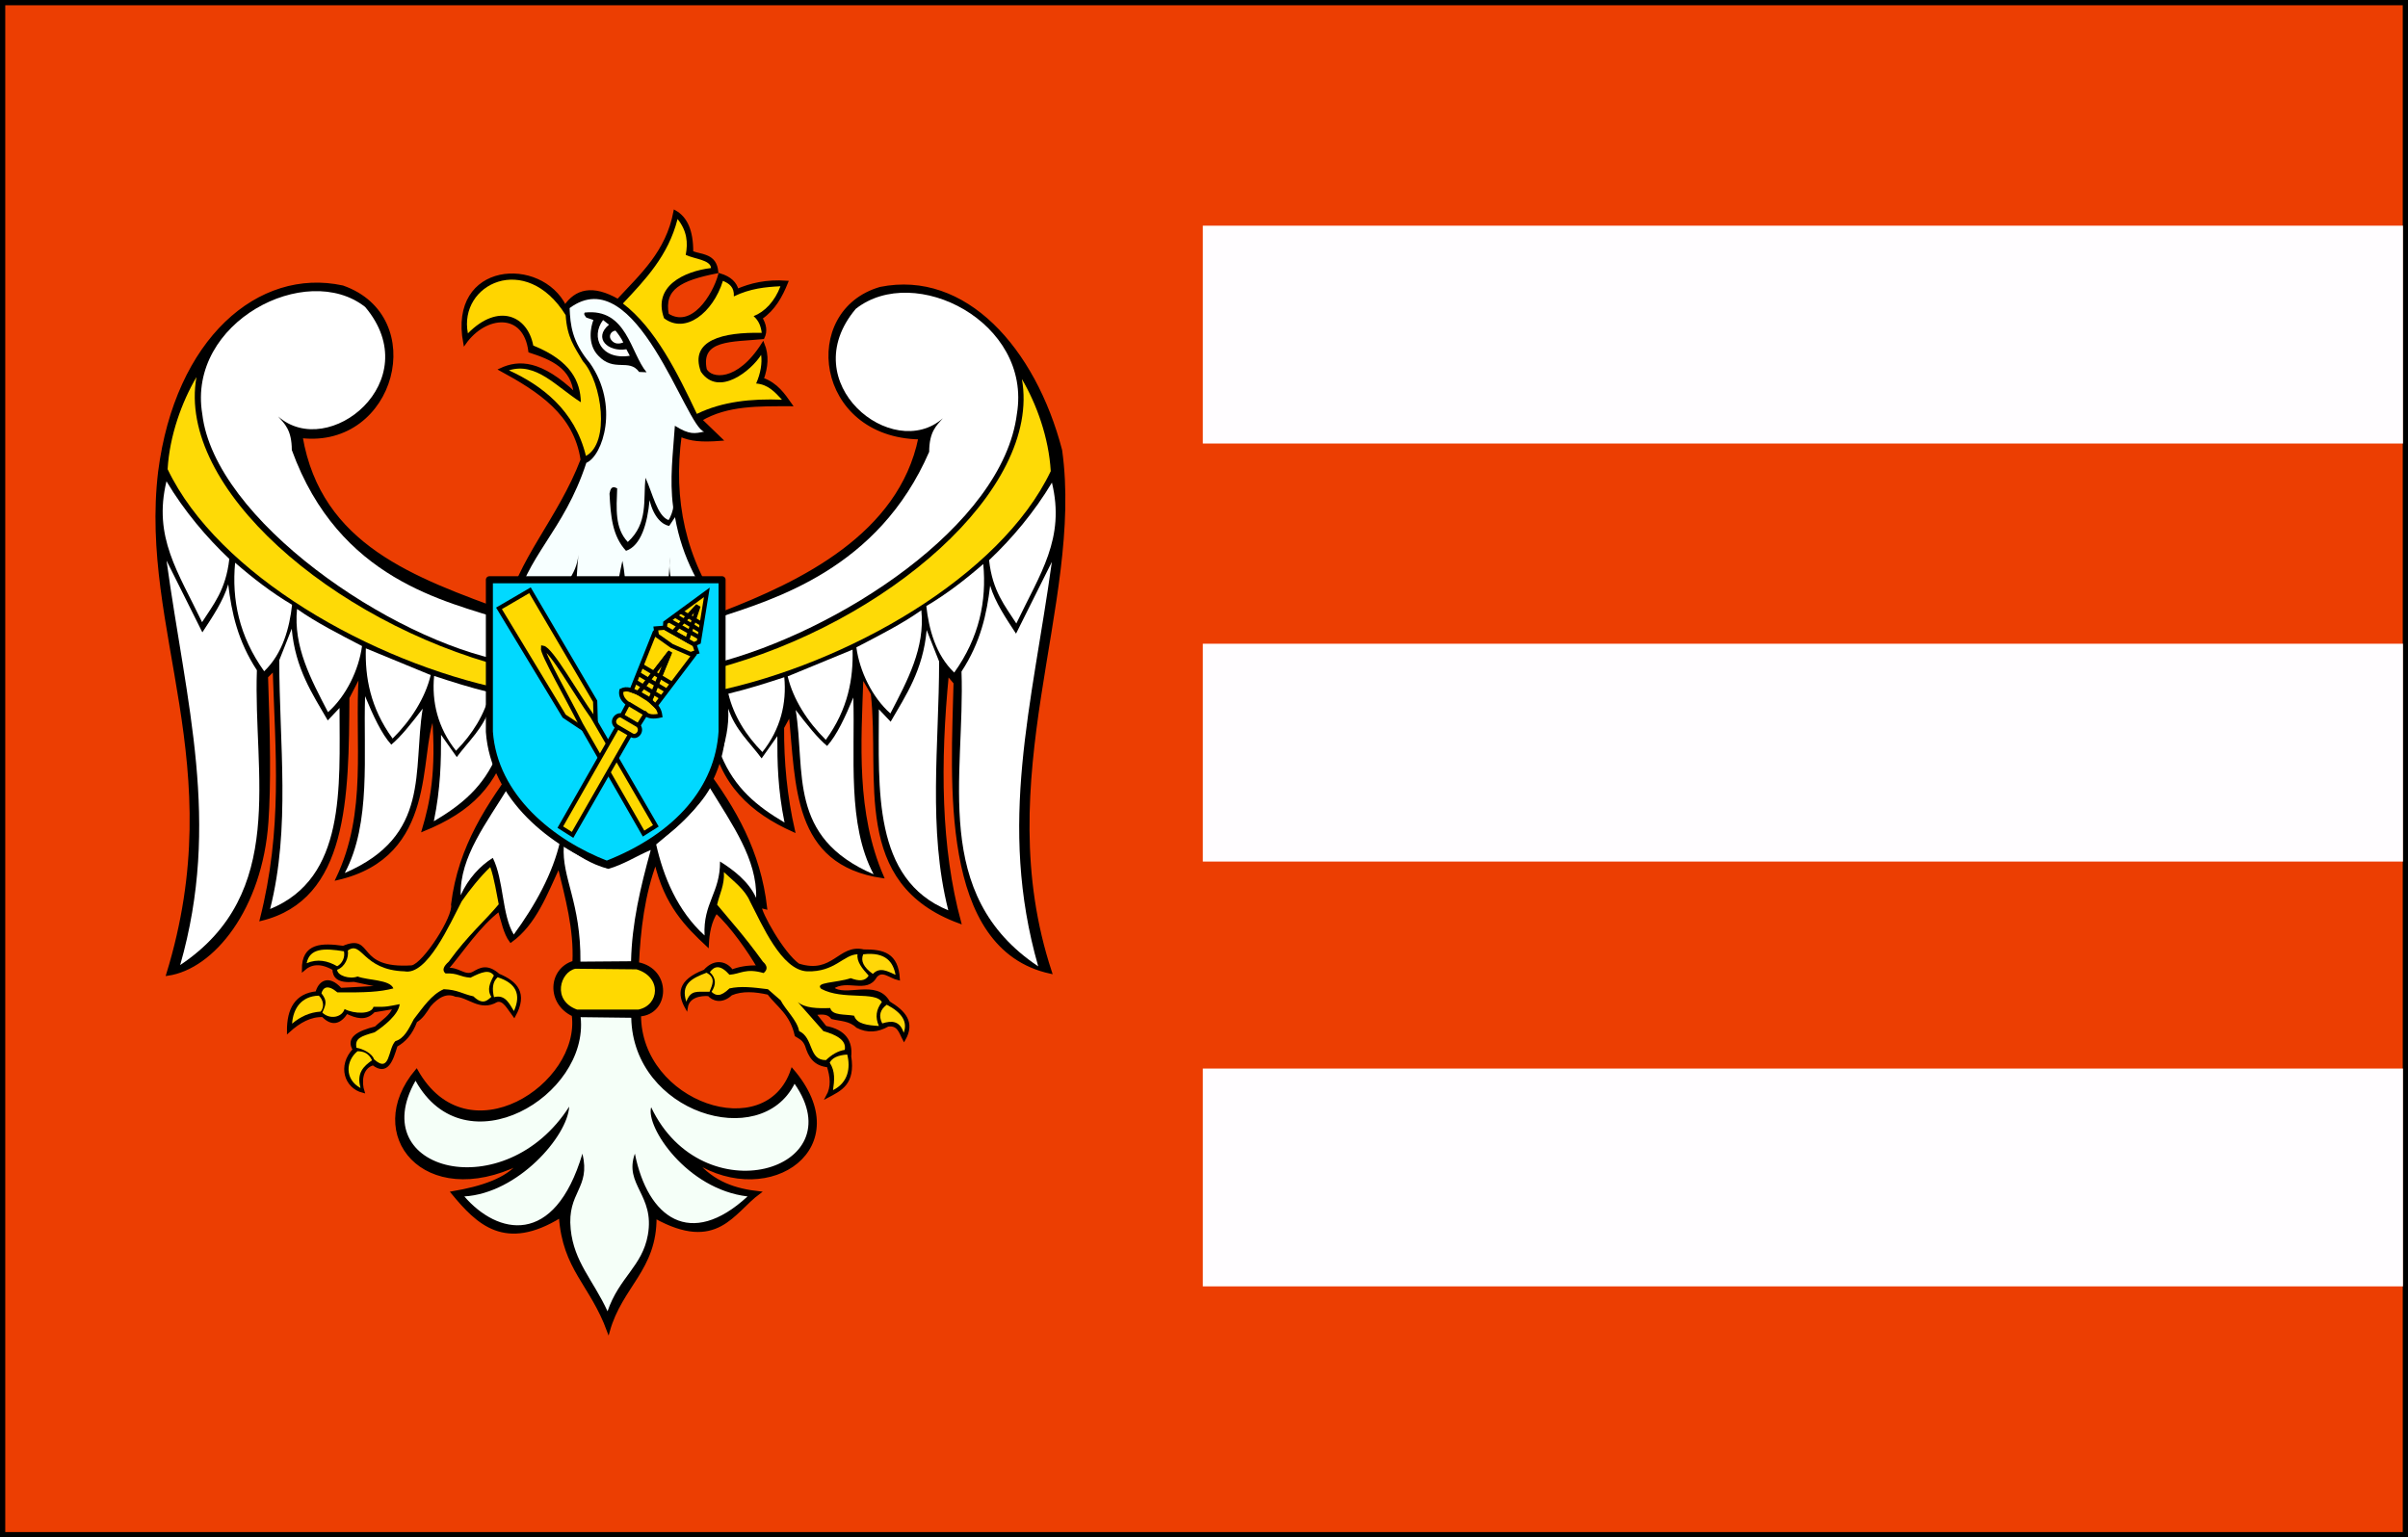 <?xml version="1.0" encoding="UTF-8" standalone="no"?>
<!-- Created with Inkscape (http://www.inkscape.org/) -->
<svg
   xmlns:dc="http://purl.org/dc/elements/1.1/"
   xmlns:cc="http://web.resource.org/cc/"
   xmlns:rdf="http://www.w3.org/1999/02/22-rdf-syntax-ns#"
   xmlns:svg="http://www.w3.org/2000/svg"
   xmlns="http://www.w3.org/2000/svg"
   xmlns:sodipodi="http://sodipodi.sourceforge.net/DTD/sodipodi-0.dtd"
   xmlns:inkscape="http://www.inkscape.org/namespaces/inkscape"
   id="svg2"
   sodipodi:version="0.32"
   inkscape:version="0.44"
   width="1065.451"
   height="680.305"
   version="1.0"
   sodipodi:docbase="E:\Inkscape - rysunki\WIKIPEDIA\Grafiki SVG"
   sodipodi:docname="POL_powiat_gnieźnieński_flag.svg">
  <rect width="100%" height="100%" fill="#333333" stroke="none"/>
  <defs
     id="defs5" />
  <sodipodi:namedview
     inkscape:window-height="691"
     inkscape:window-width="888"
     inkscape:pageshadow="2"
     inkscape:pageopacity="0.0"
     guidetolerance="10.0"
     gridtolerance="10.0"
     objecttolerance="10.0"
     borderopacity="1.0"
     bordercolor="#666666"
     pagecolor="#ffffff"
     id="base"
     width="744.094px"
     height="1052.362px"
     inkscape:zoom="0.59130228"
     inkscape:cx="573.60928"
     inkscape:cy="333.15031"
     inkscape:window-x="0"
     inkscape:window-y="-1"
     inkscape:current-layer="svg2" />
  <g
     id="g3046"
     transform="translate(1.169,-195.506)">
    <g
       transform="translate(3.382,199.56)"
       id="g3040">
      <rect
         style="opacity:1;fill:#ec3e02;fill-opacity:1;fill-rule:evenodd;stroke:black;stroke-width:2.321;stroke-linecap:round;stroke-linejoin:miter;stroke-miterlimit:4;stroke-dasharray:none;stroke-dashoffset:0;stroke-opacity:1"
         id="rect2145"
         width="1063.13"
         height="677.984"
         x="-3.391"
         y="-2.893" />
      <rect
         style="opacity:1;fill:#fffdff;fill-opacity:1;fill-rule:evenodd;stroke:none;stroke-width:2.321;stroke-linecap:round;stroke-linejoin:miter;stroke-miterlimit:4;stroke-dasharray:none;stroke-dashoffset:0;stroke-opacity:1"
         id="rect2147"
         width="531.031"
         height="96.397"
         x="527.649"
         y="95.821" />
      <rect
         y="280.821"
         x="527.649"
         height="96.397"
         width="531.031"
         id="rect3036"
         style="opacity:1;fill:#fffdff;fill-opacity:1;fill-rule:evenodd;stroke:none;stroke-width:2.321;stroke-linecap:round;stroke-linejoin:miter;stroke-miterlimit:4;stroke-dasharray:none;stroke-dashoffset:0;stroke-opacity:1" />
      <rect
         style="opacity:1;fill:#fffdff;fill-opacity:1;fill-rule:evenodd;stroke:none;stroke-width:2.321;stroke-linecap:round;stroke-linejoin:miter;stroke-miterlimit:4;stroke-dasharray:none;stroke-dashoffset:0;stroke-opacity:1"
         id="rect3038"
         width="531.031"
         height="96.397"
         x="527.649"
         y="468.821" />
    </g>
    <g
       inkscape:label="Warstwa 1"
       id="layer1"
       transform="matrix(0.586,0,0,0.586,64.457,250.907)">
      <g
         id="g5598"
         transform="translate(-22.621,34.787)">
        <g
           style="fill:#e60002;fill-opacity:1;stroke:black;stroke-width:8.858;stroke-miterlimit:4;stroke-dasharray:none;stroke-opacity:1"
           transform="translate(-5.775,-6.256)"
           inkscape:label="Warstwa 1"
           id="g2217" />
        <g
           style="stroke:none"
           transform="translate(810.877,0.511)"
           id="g3494">
          <path
             style="fill:black;fill-opacity:1;fill-rule:evenodd;stroke:black;stroke-width:2.126;stroke-linecap:butt;stroke-linejoin:miter;stroke-miterlimit:4;stroke-dasharray:none;stroke-opacity:1"
             d="M -390.675,29.96 C -396.505,60.824 -416.084,77.941 -433.685,97.035 C -452.937,85.951 -465.277,89.554 -473.623,101.643 C -491.755,64.568 -560.953,68.395 -549.403,129.292 C -533.869,107.262 -504.076,104.641 -500.248,135.437 C -483.485,140.861 -467.938,147.501 -465.943,167.694 C -491.968,143.019 -508.434,142.773 -522.265,149.261 C -493.017,165.142 -465.893,182.675 -460.822,217.361 C -477.835,262.078 -509.675,294.506 -517.145,333.078 C -587.27,307.377 -658.535,282.843 -672.801,199.952 C -602.433,208.028 -576.647,109.499 -641.567,86.794 C -704.691,73.08 -766.999,126.427 -779.814,226.577 C -794.091,347.074 -724.857,447.089 -773.67,605.988 C -739.424,601.081 -703.159,556.142 -698.628,490.803 C -696.654,462.343 -697.3,426.709 -698.914,381.209 L -693.282,375.576 C -691.282,438.554 -685.654,495.925 -703.01,564.514 C -638.564,548.64 -637.931,472.942 -637.471,397.081 L -628.255,379.161 C -631.685,430.844 -621.449,483.331 -645.663,533.792 C -570.152,516.456 -585.44,440.067 -572.956,410.906 C -569.632,453.029 -574.528,476.362 -580.636,496.926 C -544.547,482.236 -526.043,462.688 -516.036,428.067 L -507.327,444.865 C -531.467,477.55 -553.278,509.295 -558.619,553.249 C -556.626,562.117 -579.72,598.28 -589.185,600.237 C -633.156,603.184 -618.271,575.779 -641.055,585.507 C -657.016,583.284 -671.432,583.121 -671.265,602.403 C -665.481,597.176 -658.099,596.208 -648.224,601.891 C -648.083,607.56 -645.203,611.705 -632.863,610.596 L -618.526,613.668 L -605.725,615.204 L -643.103,617.252 C -652.683,606.632 -659.201,612.571 -661.024,619.812 C -676.497,621.334 -682.652,632.064 -682.529,648.998 C -674.162,641.358 -665.516,636.792 -656.416,637.221 C -649.631,644.209 -643.722,642.731 -638.495,634.661 C -631.29,638.102 -624.196,640.432 -618.014,633.637 L -602.653,631.077 C -604.506,637.367 -611.468,641.468 -616.623,646.343 C -629.869,649.66 -638.216,654.339 -632.863,662.822 C -644.426,674.993 -639.269,691.127 -626.112,694.423 C -628.156,688.149 -628.262,676.45 -618.526,673.575 C -608.028,681.711 -604.505,670.914 -601.117,659.75 C -595.01,656.385 -589.785,650.901 -586.269,641.317 C -581.824,638.766 -578.958,634.112 -576.028,629.541 C -569.611,622.199 -562.995,618.827 -556.059,621.86 C -546.396,622.234 -537.604,633.171 -525.338,625.957 C -519.763,624.027 -516.141,631.859 -512.025,637.221 C -502.642,620.327 -510.474,612.039 -523.802,606.5 C -532.495,598.852 -537.597,601.979 -542.746,604.964 C -549.716,608.707 -554.587,600.537 -563.227,602.403 C -550.222,587.026 -539.082,569.471 -523.289,557.345 C -520.777,565.682 -519.026,574.972 -514.585,580.898 C -496.314,567.745 -488.066,545.157 -478.231,524.064 C -472.416,548.005 -465.774,571.829 -466.967,596.771 C -485.206,602.169 -486.854,627.558 -467.479,636.709 C -460.576,689.529 -547.536,746.833 -585.757,678.695 C -626.261,726.743 -579.875,783.9 -507.929,748.843 C -517.741,760.904 -536.393,767.073 -558.619,770.86 C -539.442,794.201 -518.823,814.396 -477.207,788.781 C -474.413,828.814 -453.906,839.644 -440.853,875.313 C -431.284,841.17 -405.245,828.809 -405.568,789.27 C -358.819,815.103 -347.002,785.423 -327.184,770.86 C -344.907,768.886 -361.716,763.716 -375.314,747.307 C -318.329,782.985 -252.36,736.074 -302.095,678.183 C -321.547,736.3 -417.322,703.468 -417.3,636.709 C -395.727,635.338 -393.905,602.555 -418.836,597.795 C -417.698,573.218 -414.589,545.512 -405.211,520.935 C -397.695,553.562 -381.636,569.393 -366.098,583.971 C -365.679,574.528 -364.017,565.831 -359.442,558.881 C -347.959,569.103 -334.125,589.034 -327.696,600.355 C -335.702,600.03 -342.159,601.253 -347.665,603.428 C -351.194,597.92 -359.93,594.17 -368.146,603.428 C -388.402,611.219 -387.433,621.174 -381.999,631.02 C -380.634,622.364 -371.446,620.933 -365.074,621.348 C -361.998,624.871 -355.482,627.63 -348.177,620.836 C -339.75,617.306 -330.103,618.044 -320.016,620.324 C -312.579,630.013 -302.831,635.543 -299.148,651.99 C -296.346,653.777 -293.353,654.797 -291.342,659.75 C -289.007,667.371 -285.532,674.081 -274.957,675.111 C -272.308,683.144 -271.476,690.95 -275.469,698.152 C -265.729,692.961 -255.348,688.529 -258.573,667.943 C -257.476,656.793 -262.273,648.744 -277.005,645.926 L -285.198,635.685 C -280.251,635.18 -275.213,634.404 -271.885,638.757 C -265.452,640.386 -258.614,639.989 -252.94,645.414 C -245.26,649.387 -237.58,648.758 -229.899,644.39 C -221.603,643.173 -220.403,650.067 -217.611,655.142 C -210.283,642.196 -217.397,634.327 -229.216,627.208 C -238.392,610.103 -262.188,624.816 -271.885,616.228 C -260.72,608.144 -245.841,619.887 -239.116,607.524 C -233.93,601.538 -228.542,607.822 -221.849,609.373 C -223.038,590.733 -233.214,588.109 -248.19,588.209 C -266.598,583.825 -270.881,607.334 -297.486,598.819 C -309.716,590.026 -326.573,559.076 -326.16,554.785 L -322.064,555.809 C -326.875,513.239 -345.772,480.792 -368.146,450.844 L -362.514,423.195 C -356.477,462.073 -332.469,483.371 -301.071,497.438 C -306.99,471.496 -309.431,445.553 -309.263,419.611 L -303.631,409.37 C -298.142,462.868 -301.203,522.413 -233.995,532.256 C -254.907,483.842 -251.167,432.141 -249.356,380.697 L -241.676,394.009 C -234.547,458.533 -256.861,536.912 -175.625,566.562 C -190.894,510.193 -191.432,446.459 -184.841,379.161 L -179.209,385.817 C -180.875,458.252 -190.72,586.299 -107.013,604.452 C -155.457,457.764 -83.042,326.809 -99.333,210.192 C -119.38,133.407 -171.674,75.032 -235.495,87.872 C -295.538,105.203 -284.042,199.489 -205.762,200.922 C -220.746,274.298 -295.505,310.216 -354.833,333.078 C -383.708,292.583 -393.198,247.614 -386.579,198.928 C -378.731,202.345 -370.941,203.169 -355.857,202 L -371.218,187.151 C -351.241,175.228 -327.072,175.882 -303.119,175.887 C -308.576,168.117 -313.854,160.214 -324.624,156.43 C -321.474,147.555 -320.457,138.68 -324.112,129.804 C -343.186,160.064 -363.675,157.224 -367.634,149.261 C -372.593,125.383 -347.314,127.477 -324.112,125.196 C -321.623,120.247 -322.687,115.297 -325.648,110.348 C -315.923,103.731 -310.498,93.89 -306.191,83.21 C -321.827,82.082 -333.36,85.055 -343.569,89.355 C -344.928,84.198 -348.709,80.009 -356.881,77.578 C -361.257,93.528 -377.662,119.731 -396.307,107.787 C -400.101,87.825 -386.523,80.996 -358.929,75.53 C -360.158,62.442 -370.326,63.658 -377.874,60.681 C -377.741,43.84 -382.626,34.526 -390.675,29.96 z "
             id="path3402"
             sodipodi:nodetypes="cccccccccccccsccccccccccccccccccccccccccccccccccccccccccccccccccccccccccccccccccccccccccccccccccccccccccccccccccccccccccccccccccc" />
          <path
             style="fill:#ffd900;fill-opacity:1;fill-rule:evenodd;stroke:none;stroke-width:1px;stroke-linecap:butt;stroke-linejoin:miter;stroke-opacity:1"
             d="M -668.713,597.577 C -666.425,586.125 -655.449,586.077 -640.543,588.579 C -639.588,593.005 -641.733,597.812 -645.663,599.843 C -652.846,595.721 -660.436,594.033 -668.713,597.577 z "
             id="path3404"
             sodipodi:nodetypes="cccc" />
          <path
             style="fill:#ffd302;fill-opacity:1;fill-rule:evenodd;stroke:none;stroke-width:1px;stroke-linecap:butt;stroke-linejoin:miter;stroke-opacity:1"
             d="M -679.699,643.209 C -678.916,631.782 -672.715,622.425 -659.521,622.067 C -656.64,624.596 -654.707,630.181 -658.144,634.118 C -666.395,634.628 -673.466,637.928 -679.699,643.209 z "
             id="path3406"
             sodipodi:nodetypes="cccc" />
          <path
             style="fill:#ffd500;fill-opacity:1;fill-rule:evenodd;stroke:none;stroke-width:1px;stroke-linecap:butt;stroke-linejoin:miter;stroke-opacity:1"
             d="M -515.969,149.835 C -491.477,161.079 -466.285,179.68 -457.832,214.475 C -439.484,204.704 -445.614,159.117 -460.127,142.951 C -466.845,131.537 -472.038,125.038 -473.131,108.145 C -503.221,59.695 -554.299,84.732 -546.95,121.914 C -524.013,98.643 -501.886,108.486 -497.61,131.094 C -469.037,142.621 -462.022,158.375 -461.657,173.932 C -480.376,162.049 -495.465,143.401 -515.969,149.835 z "
             id="path3408"
             sodipodi:nodetypes="cccccccc" />
          <path
             style="fill:#ffd900;fill-opacity:1;fill-rule:evenodd;stroke:none;stroke-width:1px;stroke-linecap:butt;stroke-linejoin:miter;stroke-opacity:1"
             d="M -429.91,99.348 C -413.074,81.378 -395.676,63.325 -388.643,35.552 C -381.428,44.578 -380.713,53.604 -382.483,62.629 C -375.874,65.827 -363.837,66.311 -363.359,72.574 C -383.83,75.064 -407.599,86.368 -398.847,110.5 C -382.837,122.7 -361.986,106.541 -354.4,82.256 C -349.728,84.247 -345.728,86.91 -346.147,93.993 C -333.61,87.944 -322.226,86.893 -310.958,86.343 C -315.229,97.733 -322.849,105.668 -331.23,108.91 C -327.238,112.385 -325.677,116.772 -325.11,121.532 C -353.897,120.875 -379.986,126.815 -371.046,150.882 C -357.576,170.451 -332.639,149.628 -325.553,138.159 C -324.711,144.248 -325.866,151.973 -329.318,159.78 C -320.259,160.451 -315.108,166.333 -309.811,172.019 C -332.904,171.124 -354.83,173.344 -374.068,182.729 C -388.67,151.847 -405.344,118.156 -429.91,99.348 z "
             id="path3410"
             sodipodi:nodetypes="cccccccccccccccc" />
          <path
             style="fill:#f7ffff;fill-opacity:1;fill-rule:evenodd;stroke:none;stroke-width:1px;stroke-linecap:butt;stroke-linejoin:miter;stroke-opacity:1"
             d="M -390.58,260.728 C -384.98,292.514 -371.657,314.039 -356.131,336.453 C -375.109,335.159 -397.73,322.27 -394.446,290.747 C -395.368,312.329 -396.867,335.869 -409.719,340.883 C -430,328.778 -426.674,310.182 -430.305,293.736 C -434.263,310.516 -434.994,332.23 -454.543,340.551 C -467.053,328.49 -465.439,310.319 -463.508,289.087 C -466.131,319.648 -508.936,338.551 -511.983,331.586 C -503.351,289.751 -474.629,272.03 -457.531,219.694 C -445.02,214.326 -432.512,176.121 -454.875,144.324 C -468.392,128.243 -469.666,115.426 -470.148,102.821 C -419.799,65.411 -382.39,193.097 -368.548,196.12 C -375.583,197.561 -379.372,198.765 -390.68,191.699 C -392.055,212.506 -394.784,231.976 -392.008,252.783 C -391.699,254.857 -393.978,260.957 -395.464,262.907 C -404.086,259.759 -407.473,242.649 -412.893,230.962 C -414.62,247.664 -410.652,265.319 -426.241,279.459 C -436.194,268.855 -434.779,254.237 -434.247,238.972 C -438.398,236.601 -439.391,239.494 -440.031,242.976 C -439.149,259.805 -437.99,274.791 -427.576,286.128 C -416.212,282.327 -411.4,265.378 -409.78,247.863 C -406.679,261.036 -399.964,266.489 -394.983,267.336 L -390.58,260.728 z "
             id="path3418"
             sodipodi:nodetypes="ccccccccccccccccccccccc" />
          <path
             style="fill:#010101;fill-opacity:1;fill-rule:evenodd;stroke:none;stroke-width:1px;stroke-linecap:butt;stroke-linejoin:miter;stroke-opacity:1"
             d="M -458.755,106.215 C -426.972,102.64 -424.174,136.918 -412.034,151.292 L -417.669,151.057 C -425.32,140.491 -436.664,151.644 -448.66,138.614 C -457.018,129.927 -454.112,116.545 -452.181,111.849 L -457.581,109.971 C -458.52,108.563 -459.694,107.623 -458.755,106.215 z "
             id="path3416"
             sodipodi:nodetypes="ccccccc" />
          <path
             style="fill:#fefefe;fill-opacity:1;fill-rule:evenodd;stroke:none;stroke-width:1px;stroke-linecap:butt;stroke-linejoin:miter;stroke-opacity:1"
             d="M -444.903,111.849 L -440.442,115.371 C -452.597,125.558 -441.088,136.192 -427.295,133.918 L -424.712,138.849 C -446.28,142.237 -454.63,124.802 -444.903,111.849 z "
             id="path3412"
             sodipodi:nodetypes="ccccc" />
          <path
             style="fill:white;fill-opacity:1;fill-rule:evenodd;stroke:none;stroke-width:1px;stroke-linecap:butt;stroke-linejoin:miter;stroke-opacity:1"
             d="M -435.512,119.832 C -433.567,122.191 -430.972,125.779 -429.643,128.753 C -432.304,129.846 -435.903,130.411 -438.564,127.11 C -440.858,124.554 -439.562,120.389 -435.512,119.832 z "
             id="path3414"
             sodipodi:nodetypes="cccc" />
          <path
             style="fill:white;fill-opacity:1;fill-rule:evenodd;stroke:none;stroke-width:1px;stroke-linecap:butt;stroke-linejoin:miter;stroke-opacity:1"
             d="M -519.328,338.644 L -518.389,369.635 C -605.068,353.603 -738.217,262.657 -747.531,182.752 C -759.07,113.369 -668.942,66.95 -624.508,101.989 C -577.332,157.974 -652.266,218.248 -690.246,184.63 C -685.374,190.226 -679.957,194.731 -679.915,209.986 C -644.259,308.277 -563.646,324.113 -519.328,338.644 z "
             id="path3420"
             sodipodi:nodetypes="ccccccc" />
          <path
             style="fill:#feda06;fill-opacity:1;fill-rule:evenodd;stroke:none;stroke-width:1px;stroke-linecap:butt;stroke-linejoin:miter;stroke-opacity:1"
             d="M -751.908,154.915 C -766.774,238.255 -649.842,339.56 -519.621,373.894 L -519.621,390.831 C -619.79,370.089 -735.729,304.115 -773.685,224.48 C -772.222,199.175 -762.995,173.804 -751.908,154.915 z "
             id="path3422"
             sodipodi:nodetypes="ccccc" />
          <path
             style="fill:white;fill-opacity:1;fill-rule:evenodd;stroke:none;stroke-width:1px;stroke-linecap:butt;stroke-linejoin:miter;stroke-opacity:1"
             d="M -727.106,292.23 C -729.656,315.695 -739.249,326.834 -747.673,340.019 C -765.716,302.204 -784.764,275.875 -774.55,233.637 C -761.173,256.028 -744.321,275.978 -727.106,292.23 z "
             id="path3424"
             sodipodi:nodetypes="cccc" />
          <path
             style="fill:white;fill-opacity:1;fill-rule:evenodd;stroke:none;stroke-width:1px;stroke-linecap:butt;stroke-linejoin:miter;stroke-opacity:1"
             d="M -722.722,295.124 C -709.375,306.696 -695.362,317.601 -679.716,326.873 C -681.607,344.205 -686.763,363.698 -700.786,377.094 C -719.698,350.599 -725.333,323.156 -722.722,295.124 z "
             id="path3426"
             sodipodi:nodetypes="cccc" />
          <path
             style="fill:white;fill-opacity:1;fill-rule:evenodd;stroke:none;stroke-width:1px;stroke-linecap:butt;stroke-linejoin:miter;stroke-opacity:1"
             d="M -675.964,330.048 C -661.298,340.41 -643.846,349.204 -626.897,358.045 C -629.321,376.104 -638.871,395.828 -652.585,407.977 C -665.417,383.2 -678.848,358.566 -675.964,330.048 z "
             id="path3428"
             sodipodi:nodetypes="cccc" />
          <path
             style="fill:white;fill-opacity:1;fill-rule:evenodd;stroke:none;stroke-width:1px;stroke-linecap:butt;stroke-linejoin:miter;stroke-opacity:1"
             d="M -624.011,359.776 L -575.037,379.968 C -579.187,397.358 -589.95,414.155 -603.807,427.892 C -620.725,404.669 -624.673,381.47 -624.011,359.776 z "
             id="path3430"
             sodipodi:nodetypes="cccc" />
          <path
             style="fill:white;fill-opacity:1;fill-rule:evenodd;stroke:none;stroke-width:1px;stroke-linecap:butt;stroke-linejoin:miter;stroke-opacity:1"
             d="M -572.465,380.616 C -559.29,384.943 -545.984,389.244 -530.241,393.058 C -534.221,409.708 -543.59,424.646 -555.941,437.111 C -569.763,419.724 -574.338,400.096 -572.465,380.616 z "
             id="path3432"
             sodipodi:nodetypes="cccc" />
          <path
             style="fill:white;fill-opacity:1;fill-rule:evenodd;stroke:none;stroke-width:1px;stroke-linecap:butt;stroke-linejoin:miter;stroke-opacity:1"
             d="M -747.451,347.711 C -739.754,335.91 -731.74,324.188 -727.91,311.42 C -725.393,332.742 -720.747,354.206 -706.275,376.325 C -709.124,455.075 -682.91,544.657 -764.2,598.955 C -733.33,491.021 -759.606,401.741 -774.5,293.517 L -747.451,347.711 z "
             id="path3434"
             sodipodi:nodetypes="cccccc" />
          <path
             style="fill:white;fill-opacity:1;fill-rule:evenodd;stroke:none;stroke-width:1px;stroke-linecap:butt;stroke-linejoin:miter;stroke-opacity:1"
             d="M -679.978,344.975 L -689.375,368.712 C -689.376,431.53 -680.745,495.012 -696.298,556.634 C -639.023,533.208 -643.859,465.11 -643.878,404.813 L -652.779,414.209 C -664.396,394.046 -677.236,375.281 -679.978,344.975 z "
             id="path3436"
             sodipodi:nodetypes="cccccc" />
          <path
             style="fill:white;fill-opacity:1;fill-rule:evenodd;stroke:none;stroke-width:1px;stroke-linecap:butt;stroke-linejoin:miter;stroke-opacity:1"
             d="M -624.591,395.912 C -618.497,410.608 -612.207,424.327 -604.81,432.507 C -597.715,426.711 -589.467,416.302 -581.073,405.308 C -588.704,451.985 -574.726,501.418 -639.922,529.435 C -619.796,491.718 -626.021,439.994 -624.591,395.912 z "
             id="path3438"
             sodipodi:nodetypes="ccccc" />
          <path
             style="fill:white;fill-opacity:1;fill-rule:evenodd;stroke:none;stroke-width:1px;stroke-linecap:butt;stroke-linejoin:miter;stroke-opacity:1"
             d="M -567.226,425.089 L -555.357,441.903 C -546.024,429.312 -535.724,420.654 -530.136,404.319 C -530.833,418.533 -527.881,429.098 -524.696,439.43 C -535.018,464.555 -552.009,478.139 -572.665,490.367 C -567.533,465.288 -567.173,444.982 -567.226,425.089 z "
             id="path3440"
             sodipodi:nodetypes="cccccc" />
          <path
             style="fill:white;fill-opacity:1;fill-rule:evenodd;stroke:none;stroke-width:1px;stroke-linecap:butt;stroke-linejoin:miter;stroke-opacity:1"
             d="M -515.795,463.662 C -507.529,478.168 -494.787,490.855 -477.3,505.361 C -482.772,529.75 -496.345,554.161 -512.333,575.92 C -521.419,560.837 -519.7,534.992 -528.158,518.022 C -537.79,524.057 -546.705,533.621 -552.395,546.227 C -553.146,517.125 -532.726,491.501 -515.795,463.662 z "
             id="path3442"
             sodipodi:nodetypes="cccccc" />
          <path
             sodipodi:nodetypes="ccccccc"
             id="path3448"
             d="M -359.943,337.255 L -360.188,371.025 C -267.949,347.349 -143.139,267.521 -132.435,182.752 C -120.896,113.369 -209.635,68.34 -254.068,103.379 C -301.244,159.364 -226.31,219.637 -188.33,186.02 C -193.202,191.616 -198.619,196.121 -198.661,211.376 C -237.097,299.938 -315.625,322.723 -359.943,337.255 z "
             style="fill:white;fill-opacity:1;fill-rule:evenodd;stroke:none;stroke-width:1px;stroke-linecap:butt;stroke-linejoin:miter;stroke-opacity:1" />
          <path
             sodipodi:nodetypes="ccccc"
             id="path3450"
             d="M -128.648,156.415 C -113.782,239.755 -230.714,341.06 -360.935,375.394 L -360.935,392.331 C -260.766,371.589 -144.827,305.615 -106.871,225.98 C -108.334,200.675 -117.561,175.304 -128.648,156.415 z "
             style="fill:#feda06;fill-opacity:1;fill-rule:evenodd;stroke:none;stroke-width:1px;stroke-linecap:butt;stroke-linejoin:miter;stroke-opacity:1" />
          <path
             sodipodi:nodetypes="cccc"
             id="path3452"
             d="M -153.429,293.213 C -150.88,316.678 -141.286,327.816 -132.862,341.001 C -114.819,303.187 -95.771,276.858 -105.985,234.619 C -119.363,257.011 -136.215,276.96 -153.429,293.213 z "
             style="fill:white;fill-opacity:1;fill-rule:evenodd;stroke:none;stroke-width:1px;stroke-linecap:butt;stroke-linejoin:miter;stroke-opacity:1" />
          <path
             sodipodi:nodetypes="cccc"
             id="path3454"
             d="M -157.814,296.107 C -171.16,307.678 -185.174,318.583 -200.819,327.856 C -198.929,345.188 -193.772,364.68 -179.75,378.077 C -160.838,351.582 -155.202,324.139 -157.814,296.107 z "
             style="fill:white;fill-opacity:1;fill-rule:evenodd;stroke:none;stroke-width:1px;stroke-linecap:butt;stroke-linejoin:miter;stroke-opacity:1" />
          <path
             sodipodi:nodetypes="cccc"
             id="path3456"
             d="M -204.572,331.03 C -219.237,341.393 -236.689,350.187 -253.638,359.027 C -251.215,377.087 -241.664,396.811 -227.95,408.96 C -215.119,384.183 -201.688,359.549 -204.572,331.03 z "
             style="fill:white;fill-opacity:1;fill-rule:evenodd;stroke:none;stroke-width:1px;stroke-linecap:butt;stroke-linejoin:miter;stroke-opacity:1" />
          <path
             sodipodi:nodetypes="cccc"
             id="path3458"
             d="M -256.524,360.759 L -305.499,380.951 C -301.348,398.34 -290.586,415.138 -276.728,428.875 C -259.81,405.652 -255.863,382.453 -256.524,360.759 z "
             style="fill:white;fill-opacity:1;fill-rule:evenodd;stroke:none;stroke-width:1px;stroke-linecap:butt;stroke-linejoin:miter;stroke-opacity:1" />
          <path
             sodipodi:nodetypes="cccc"
             id="path3460"
             d="M -308.071,381.599 C -321.246,385.926 -334.551,390.227 -350.294,394.041 C -346.315,410.691 -336.946,425.629 -324.594,438.093 C -310.772,420.706 -306.198,401.078 -308.071,381.599 z "
             style="fill:white;fill-opacity:1;fill-rule:evenodd;stroke:none;stroke-width:1px;stroke-linecap:butt;stroke-linejoin:miter;stroke-opacity:1" />
          <path
             sodipodi:nodetypes="cccccc"
             id="path3462"
             d="M -133.085,348.694 C -140.782,336.892 -148.796,325.171 -152.626,312.403 C -155.143,333.725 -159.788,355.189 -174.261,377.307 C -171.411,456.058 -197.625,545.64 -116.335,599.938 C -147.206,492.004 -120.93,402.724 -106.036,294.5 L -133.085,348.694 z "
             style="fill:white;fill-opacity:1;fill-rule:evenodd;stroke:none;stroke-width:1px;stroke-linecap:butt;stroke-linejoin:miter;stroke-opacity:1" />
          <path
             sodipodi:nodetypes="cccccc"
             id="path3464"
             d="M -200.557,345.958 L -191.161,369.695 C -191.159,432.513 -199.79,495.995 -184.238,557.616 C -241.512,534.191 -236.677,466.093 -236.658,405.796 L -227.756,415.192 C -216.139,395.029 -203.299,376.264 -200.557,345.958 z "
             style="fill:white;fill-opacity:1;fill-rule:evenodd;stroke:none;stroke-width:1px;stroke-linecap:butt;stroke-linejoin:miter;stroke-opacity:1" />
          <path
             sodipodi:nodetypes="ccccc"
             id="path3466"
             d="M -255.944,396.894 C -262.038,411.591 -268.328,425.309 -275.726,433.49 C -282.82,427.694 -291.068,417.285 -299.463,406.29 C -291.831,452.967 -305.81,502.401 -240.614,530.417 C -260.739,492.701 -254.515,440.977 -255.944,396.894 z "
             style="fill:white;fill-opacity:1;fill-rule:evenodd;stroke:none;stroke-width:1px;stroke-linecap:butt;stroke-linejoin:miter;stroke-opacity:1" />
          <path
             sodipodi:nodetypes="cccccc"
             id="path3468"
             d="M -313.31,426.072 L -325.179,442.886 C -334.512,430.295 -344.811,421.637 -350.4,405.301 C -349.702,419.516 -352.654,430.081 -355.839,440.413 C -345.518,465.538 -328.526,479.121 -307.87,491.349 C -313.003,466.27 -313.363,445.965 -313.31,426.072 z "
             style="fill:white;fill-opacity:1;fill-rule:evenodd;stroke:none;stroke-width:1px;stroke-linecap:butt;stroke-linejoin:miter;stroke-opacity:1" />
          <path
             sodipodi:nodetypes="cccccc"
             id="path3470"
             d="M -364.107,465.391 C -372.373,479.897 -387.318,493.366 -404.804,507.872 C -399.332,532.261 -388.744,557.964 -368.261,576.612 C -369.47,552.024 -356.375,544.353 -356.585,520.751 C -346.953,526.786 -335,535.621 -329.311,548.227 C -328.56,519.125 -347.176,493.23 -364.107,465.391 z "
             style="fill:white;fill-opacity:1;fill-rule:evenodd;stroke:none;stroke-width:1px;stroke-linecap:butt;stroke-linejoin:miter;stroke-opacity:1" />
          <path
             style="fill:white;fill-opacity:1;fill-rule:evenodd;stroke:none;stroke-width:1px;stroke-linecap:butt;stroke-linejoin:miter;stroke-opacity:1"
             d="M -474.558,509.188 C -462.916,516.371 -454.862,522.623 -440.897,526.32 C -429.319,523.034 -419.388,516.431 -408.898,512.057 C -416.794,540.722 -423.109,567.41 -423.765,596.075 L -461.976,596.381 C -461.633,551.461 -476.121,533.233 -474.558,509.188 z "
             id="path3472"
             sodipodi:nodetypes="cccccc" />
          <path
             style="fill:#ffd900;fill-opacity:1;fill-rule:evenodd;stroke:none;stroke-width:1px;stroke-linecap:butt;stroke-linejoin:miter;stroke-opacity:1"
             d="M -465.787,601.738 L -419.602,602.193 C -400.311,607.971 -402.316,629.345 -418.237,632.588 L -464.512,632.588 C -483.749,625.611 -477.233,604.164 -465.787,601.738 z "
             id="path3474"
             sodipodi:nodetypes="ccccc" />
          <path
             style="fill:#f5fff8;fill-opacity:1;fill-rule:evenodd;stroke:none;stroke-width:1px;stroke-linecap:butt;stroke-linejoin:miter;stroke-opacity:1"
             d="M -461.827,638.318 L -423.607,638.773 C -422.177,710.646 -326.145,740.042 -300.301,688.598 C -254.691,754.16 -369.821,787.921 -408.592,706.343 C -412.829,721.205 -381.677,768.292 -335.791,773.683 C -378.995,813.515 -411.141,789.946 -420.877,741.378 C -429.299,764.98 -405.698,772.468 -411.067,802.736 C -415.288,826.533 -432.746,834.703 -441.51,860.422 C -452.542,836.562 -466.828,823.254 -469.341,798.459 C -472.212,770.128 -454.153,767.923 -460.462,741.378 C -481.66,812.552 -524.834,802.451 -549.642,773.683 C -509.14,771.262 -471.742,728.263 -470.472,705.888 C -519.073,781.962 -625.502,754.722 -586.497,686.323 C -549.086,753.821 -455.42,697.751 -461.827,638.318 z "
             id="path3476"
             sodipodi:nodetypes="ccccccscsccccc" />
          <path
             style="fill:#ffda00;fill-opacity:1;fill-rule:evenodd;stroke:none;stroke-width:1px;stroke-linecap:butt;stroke-linejoin:miter;stroke-opacity:1"
             d="M -630.291,664.018 C -625.91,664.096 -621.92,665.349 -619.349,670.857 C -625.463,675.295 -631.289,680.253 -628.011,691.828 C -640.208,685.29 -639.181,671.229 -630.291,664.018 z "
             id="path3478"
             sodipodi:nodetypes="cccc" />
          <path
             style="fill:#ffdd05;fill-opacity:1;fill-rule:evenodd;stroke:none;stroke-width:1px;stroke-linecap:butt;stroke-linejoin:miter;stroke-opacity:1"
             d="M -524.52,608.169 C -528.534,611.806 -528.691,617.156 -527.256,623.214 C -518.664,620.867 -515.534,628.436 -512.211,633.7 C -506.433,620.824 -510.868,612.539 -524.52,608.169 z "
             id="path3480"
             sodipodi:nodetypes="cccc" />
          <path
             style="fill:#ffd208;fill-opacity:1;fill-rule:evenodd;stroke:none;stroke-width:1px;stroke-linecap:butt;stroke-linejoin:miter;stroke-opacity:1"
             d="M -366.777,604.75 C -359.385,608.708 -362.523,613.982 -364.497,619.111 C -374.064,619.333 -378.556,617.448 -382.05,626.634 C -386.392,613.336 -378.112,609.045 -366.777,604.75 z "
             id="path3482"
             sodipodi:nodetypes="cccc" />
          <path
             style="fill:#ffd709;fill-opacity:1;fill-rule:evenodd;stroke:none;stroke-width:1px;stroke-linecap:butt;stroke-linejoin:miter;stroke-opacity:1"
             d="M -273.772,672.68 C -272.019,669.154 -267.773,667.013 -260.551,666.525 C -257.951,676.613 -259.79,687.717 -271.264,693.424 C -270.264,686.305 -269.418,679.204 -273.772,672.68 z "
             id="path3484"
             sodipodi:nodetypes="cccc" />
          <path
             style="fill:#ffd709;fill-opacity:1;fill-rule:evenodd;stroke:none;stroke-width:1px;stroke-linecap:butt;stroke-linejoin:miter;stroke-opacity:1"
             d="M -230.689,628.913 C -235.517,632.489 -237.175,637.041 -234.108,643.046 C -227.01,640.778 -220.8,640.923 -217.923,650.113 C -214.687,641.798 -219.339,634.797 -230.689,628.913 z "
             id="path3486"
             sodipodi:nodetypes="cccc" />
          <path
             style="fill:#ffd709;fill-opacity:1;fill-rule:evenodd;stroke:none;stroke-width:1px;stroke-linecap:butt;stroke-linejoin:miter;stroke-opacity:1"
             d="M -248.469,590.845 C -250.6,595.784 -248.162,600.723 -241.175,605.662 C -235.89,600.088 -229.948,603.725 -224.078,606.346 C -225.701,597.175 -231.14,588.755 -248.469,590.845 z "
             id="path3488"
             sodipodi:nodetypes="cccc" />
          <path
             style="fill:#ffd900;fill-opacity:1;fill-rule:evenodd;stroke:none;stroke-width:1px;stroke-linecap:butt;stroke-linejoin:miter;stroke-opacity:1"
             d="M -353.666,528.741 C -352.997,538.379 -357.212,545.972 -358.782,553.371 C -348.311,566.072 -338.894,576.12 -324.238,596.352 C -320.522,599.673 -320.656,602.513 -323.664,604.993 C -337.339,601.07 -341.037,605.699 -349.454,606.283 C -356.284,598.561 -360.805,599.499 -364.283,604.348 C -359.382,608.844 -359.494,613.841 -362.994,619.178 C -359.73,622.23 -356.268,623.211 -349.454,616.599 C -340.997,614.74 -332.232,615.711 -320.426,617.201 L -310.769,625.625 C -307.362,632.516 -298.268,640.669 -296.858,648.822 C -285.69,654.007 -289.973,670.837 -276.597,670.757 C -272.257,666.627 -267.593,663.792 -262.413,663.02 C -261.006,655.871 -268.229,651.804 -278.532,648.836 L -297.874,626.914 C -292.317,631.55 -283.074,631.764 -273.374,631.428 C -271.919,637.274 -262.104,635.953 -255.321,637.23 C -253.358,643.546 -245.188,644.429 -236.623,644.967 C -239.552,638.472 -238.777,632.572 -234.387,626.914 C -239.323,618.513 -263.857,625.705 -280.193,616.914 C -285.497,611.769 -268.726,612.511 -257.9,608.862 C -251.916,611.157 -246.99,611.337 -244.36,606.927 C -249.34,601.554 -253.57,596.181 -252.742,590.809 C -263.544,591.18 -269.823,604.35 -290.782,603.704 C -310.283,602.905 -325.013,567.97 -333.98,550.834 C -337.771,541.93 -346.34,535.681 -353.666,528.741 z "
             id="path3490"
             sodipodi:nodetypes="cccccccccccccccccccccccccc" />
          <path
             sodipodi:nodetypes="ccccccccccccccccccccccccccc"
             id="path3492"
             d="M -530.058,524.957 C -526.943,533.649 -525.251,545.656 -523.681,553.055 C -534.152,565.756 -546.723,576.12 -561.378,596.352 C -565.094,599.673 -566.852,602.828 -563.844,605.308 C -554.268,604.854 -553.408,607.906 -544.991,608.49 C -536.584,604.236 -530.802,602.022 -527.324,606.871 C -530.334,612.313 -532.744,617.625 -529.244,622.961 C -532.508,626.014 -535.97,629.202 -542.784,622.59 C -551.241,620.731 -554.646,617.603 -565.19,617.201 C -574.486,621.203 -580.883,631.004 -587.775,639.815 C -591.813,647.652 -595.231,654.543 -601.687,656.39 C -607.494,662.206 -605.419,681.243 -617.848,670.127 C -619.035,665.996 -625.906,662.215 -631.086,661.444 C -632.493,654.294 -627.793,652.749 -617.49,649.782 C -610.482,645.213 -599.289,636.376 -598.463,628.491 C -606.228,629.974 -608.533,630.818 -618.234,630.482 C -619.688,636.328 -632.972,635.953 -640.071,632.185 C -642.033,638.5 -651.15,640.33 -656.876,634.877 C -653.947,628.382 -653.145,625.95 -657.535,620.293 C -656.354,615.947 -652.959,613.292 -645.471,619.6 C -623.963,619.745 -613.869,619.324 -603.216,616.599 C -605.795,609.877 -622.251,610.619 -630.239,607.6 C -636.222,609.895 -645.563,606.923 -645.671,602.513 C -639.744,600.293 -636.776,593.344 -637.604,587.971 C -626.802,580.144 -626.515,602.774 -594.834,603.704 C -577.808,607.069 -560.603,567.97 -551.636,550.834 C -545.953,542.561 -537.384,531.897 -530.058,524.957 z "
             style="fill:#ffd900;fill-opacity:1;fill-rule:evenodd;stroke:none;stroke-width:1px;stroke-linecap:butt;stroke-linejoin:miter;stroke-opacity:1" />
        </g>
        <g
           id="g5573">
          <g
             id="g3399"
             inkscape:label="Warstwa 1"
             transform="matrix(0.24,0,0,0.24,-564.746,305.631)"
             style="stroke:black;stroke-width:8.844;stroke-miterlimit:4;stroke-dasharray:none;stroke-opacity:1">
            <path
               sodipodi:nodetypes="cccccc"
               id="path3349"
               d="M 3520.353,11.907 L 4252.434,11.907 L 4252.434,490.065 C 4241.276,667.779 4115.813,818.892 3889.752,907.486 C 3719.052,842.017 3535.119,698.17 3520.353,490.065 L 3520.353,11.907 z "
               style="fill:#01d9ff;fill-opacity:1;fill-rule:nonzero;stroke:black;stroke-width:22.111;stroke-linecap:round;stroke-linejoin:round;stroke-miterlimit:4;stroke-dasharray:none;stroke-dashoffset:0;stroke-opacity:1" />
          </g>
          <g
             id="g3623"
             transform="translate(-7.47,0.511)"
             style="stroke-width:3.189;stroke-miterlimit:4;stroke-dasharray:none">
            <path
               id="path3621"
               d="M 396.931,391.492 L 425.887,342.035 L 447.669,324.098 L 439.212,354.592 L 410.512,400.973 L 396.931,391.492 z "
               style="fill:black;fill-opacity:1;fill-rule:evenodd;stroke:black;stroke-width:3.189;stroke-linecap:butt;stroke-linejoin:miter;stroke-miterlimit:4;stroke-dasharray:none;stroke-opacity:1" />
            <g
               id="g3607"
               style="stroke-width:3.189;stroke-miterlimit:4;stroke-dasharray:none">
              <path
                 style="fill:#ffd900;fill-opacity:1;fill-rule:evenodd;stroke:black;stroke-width:3.189;stroke-linecap:butt;stroke-linejoin:miter;stroke-miterlimit:4;stroke-dasharray:none;stroke-opacity:1"
                 d="M 318.261,315.93 L 294.866,329.576 L 344.092,410.97 L 360.176,421.692 L 367.974,417.793 L 367.486,399.76 L 318.261,315.93 z "
                 id="path3542" />
              <path
                 style="fill:#ffd900;fill-opacity:1;fill-rule:evenodd;stroke:black;stroke-width:3.189;stroke-linecap:butt;stroke-linejoin:miter;stroke-miterlimit:4;stroke-dasharray:none;stroke-opacity:1"
                 d="M 413.301,493.825 L 404.04,499.673 L 356.764,417.306 C 347.179,397.973 327.295,363.531 328.008,359.307 C 334.202,360.305 353.027,394.074 365.537,411.457 L 413.301,493.825 z "
                 id="path3540"
                 sodipodi:nodetypes="cccccc" />
              <g
                 id="g3558"
                 transform="translate(815.88,0)"
                 style="stroke-width:3.189;stroke-miterlimit:4;stroke-dasharray:none">
                <path
                   sodipodi:nodetypes="ccccc"
                   id="path3550"
                   d="M -474.712,494.8 L -431.335,418.768 L -421.587,424.129 L -465.452,500.648 L -474.712,494.8 z "
                   style="fill:#ffd900;fill-opacity:1;fill-rule:evenodd;stroke:black;stroke-width:3.189;stroke-linecap:butt;stroke-linejoin:miter;stroke-miterlimit:4;stroke-dasharray:none;stroke-opacity:1" />
                <path
                   sodipodi:nodetypes="ccccccccc"
                   id="path3552"
                   d="M -428.411,410.97 L -423.537,401.709 C -427.691,398.714 -429.324,395.36 -428.607,391.669 C -424.257,389.39 -420.583,391.845 -416.715,392.936 L -405.698,399.858 C -401.043,404.102 -399.773,406.852 -399.267,410.578 C -404.514,411.732 -408.147,411.271 -410.281,409.311 L -415.934,418.282 L -428.411,410.97 z "
                   style="fill:#ffd900;fill-opacity:1;fill-rule:evenodd;stroke:black;stroke-width:3.189;stroke-linecap:butt;stroke-linejoin:miter;stroke-miterlimit:4;stroke-dasharray:none;stroke-opacity:1" />
                <path
                   sodipodi:nodetypes="ccccc"
                   id="path3554"
                   d="M -428.277,410.675 L -416.007,417.881 C -412.189,421.852 -416.695,427.642 -420.682,425.477 L -432.367,418.66 C -436.951,414.701 -431.654,408.987 -428.277,410.675 z "
                   style="fill:#ffd900;fill-opacity:1;fill-rule:evenodd;stroke:black;stroke-width:3.189;stroke-linecap:butt;stroke-linejoin:miter;stroke-miterlimit:4;stroke-dasharray:none;stroke-opacity:1" />
                <path
                   sodipodi:nodetypes="cc"
                   id="path3556"
                   d="M -423.408,401.521 L -410.359,409.312"
                   style="fill:none;fill-opacity:0.75;fill-rule:evenodd;stroke:black;stroke-width:3.189;stroke-linecap:butt;stroke-linejoin:miter;stroke-miterlimit:4;stroke-dasharray:none;stroke-opacity:1" />
              </g>
              <path
                 style="fill:#ffd900;fill-opacity:1;fill-rule:evenodd;stroke:black;stroke-width:3.189;stroke-linecap:butt;stroke-linejoin:miter;stroke-miterlimit:4;stroke-dasharray:none;stroke-opacity:1"
                 d="M 414.416,352.315 L 413.267,344.76 L 420.125,344.191 L 442.415,356.761 L 444.358,362.553 L 437.762,364.608 L 424.404,359.545 L 414.416,352.315 z "
                 id="path3570"
                 sodipodi:nodetypes="cccccccc" />
              <path
                 style="fill:#ffd900;fill-opacity:1;fill-rule:evenodd;stroke:black;stroke-width:3.189;stroke-linecap:butt;stroke-linejoin:miter;stroke-miterlimit:4;stroke-dasharray:none;stroke-opacity:1"
                 d="M 395.025,391.42 L 412.096,348.591 L 425.317,357.956 L 441.843,365.117 L 413.054,403.132 L 408.93,399.265 L 424.199,362.363 L 399.994,393.473 L 395.025,391.42 z "
                 id="path3564"
                 sodipodi:nodetypes="ccccccccc" />
              <path
                 style="fill:#ffd900;fill-opacity:1;fill-rule:evenodd;stroke:black;stroke-width:3.189;stroke-linecap:butt;stroke-linejoin:miter;stroke-miterlimit:4;stroke-dasharray:none;stroke-opacity:1"
                 d="M 400.195,393.477 L 423.656,363.011 L 409.092,398.57 L 400.195,393.477 z "
                 id="path3566"
                 sodipodi:nodetypes="cccc" />
              <path
                 style="fill:#ffd900;fill-opacity:1;fill-rule:evenodd;stroke:black;stroke-width:3.189;stroke-linecap:butt;stroke-linejoin:miter;stroke-miterlimit:4;stroke-dasharray:none;stroke-opacity:1"
                 d="M 426.002,347.218 L 446.967,325.508 L 437.427,353.977 L 426.002,347.218 z "
                 id="path3572"
                 sodipodi:nodetypes="cccc" />
              <path
                 id="path3574"
                 style="fill:#ffd900;fill-opacity:1;fill-rule:evenodd;stroke:black;stroke-width:3.189;stroke-linecap:butt;stroke-linejoin:miter;stroke-miterlimit:4;stroke-dasharray:none;stroke-opacity:1"
                 d="M 420.426,340.47 L 451.815,317.483 L 445.747,355.056 L 442.129,356.69 L 420.192,344.321 L 420.426,340.47 z M 426.377,347.705 L 444.113,328.451 L 445.116,329.056 L 436.995,353.423 L 426.377,347.705 z "
                 sodipodi:nodetypes="ccccccccccc" />
            </g>
          </g>
          <path
             style="fill:none;fill-opacity:0.75;fill-rule:evenodd;stroke:black;stroke-width:3.189;stroke-linecap:butt;stroke-linejoin:miter;stroke-miterlimit:4;stroke-dasharray:none;stroke-opacity:1"
             d="M 394.576,373.113 L 418.087,387.083"
             id="path5503" />
          <path
             style="fill:none;fill-opacity:0.75;fill-rule:evenodd;stroke:black;stroke-width:3.189;stroke-linecap:butt;stroke-linejoin:miter;stroke-miterlimit:4;stroke-dasharray:none;stroke-opacity:1"
             d="M 413.984,392.27 L 392.191,379.246"
             id="path5507" />
          <path
             style="fill:none;fill-opacity:0.75;fill-rule:evenodd;stroke:black;stroke-width:3.189;stroke-linecap:butt;stroke-linejoin:miter;stroke-miterlimit:4;stroke-dasharray:none;stroke-opacity:1"
             d="M 390.147,385.379 L 409.91,397.305"
             id="path4590" />
          <path
             style="fill:none;fill-opacity:0.75;fill-rule:evenodd;stroke:black;stroke-width:3.189;stroke-linecap:butt;stroke-linejoin:miter;stroke-miterlimit:4;stroke-dasharray:none;stroke-opacity:1"
             d="M 424.221,332.224 L 440.213,341.742"
             id="path5487"
             sodipodi:nodetypes="cc" />
          <path
             style="fill:none;fill-opacity:0.75;fill-rule:evenodd;stroke:black;stroke-width:3.189;stroke-linecap:butt;stroke-linejoin:miter;stroke-miterlimit:4;stroke-dasharray:none;stroke-opacity:1"
             d="M 439.213,346.876 L 420.11,335.37"
             id="path5491"
             sodipodi:nodetypes="cc" />
          <path
             style="fill:none;fill-opacity:0.75;fill-rule:evenodd;stroke:black;stroke-width:3.189;stroke-linecap:butt;stroke-linejoin:miter;stroke-miterlimit:4;stroke-dasharray:none;stroke-opacity:1"
             d="M 415.419,338.937 L 438.532,351.987"
             id="path4592"
             sodipodi:nodetypes="cc" />
        </g>
      </g>
    </g>
  </g>
</svg>
